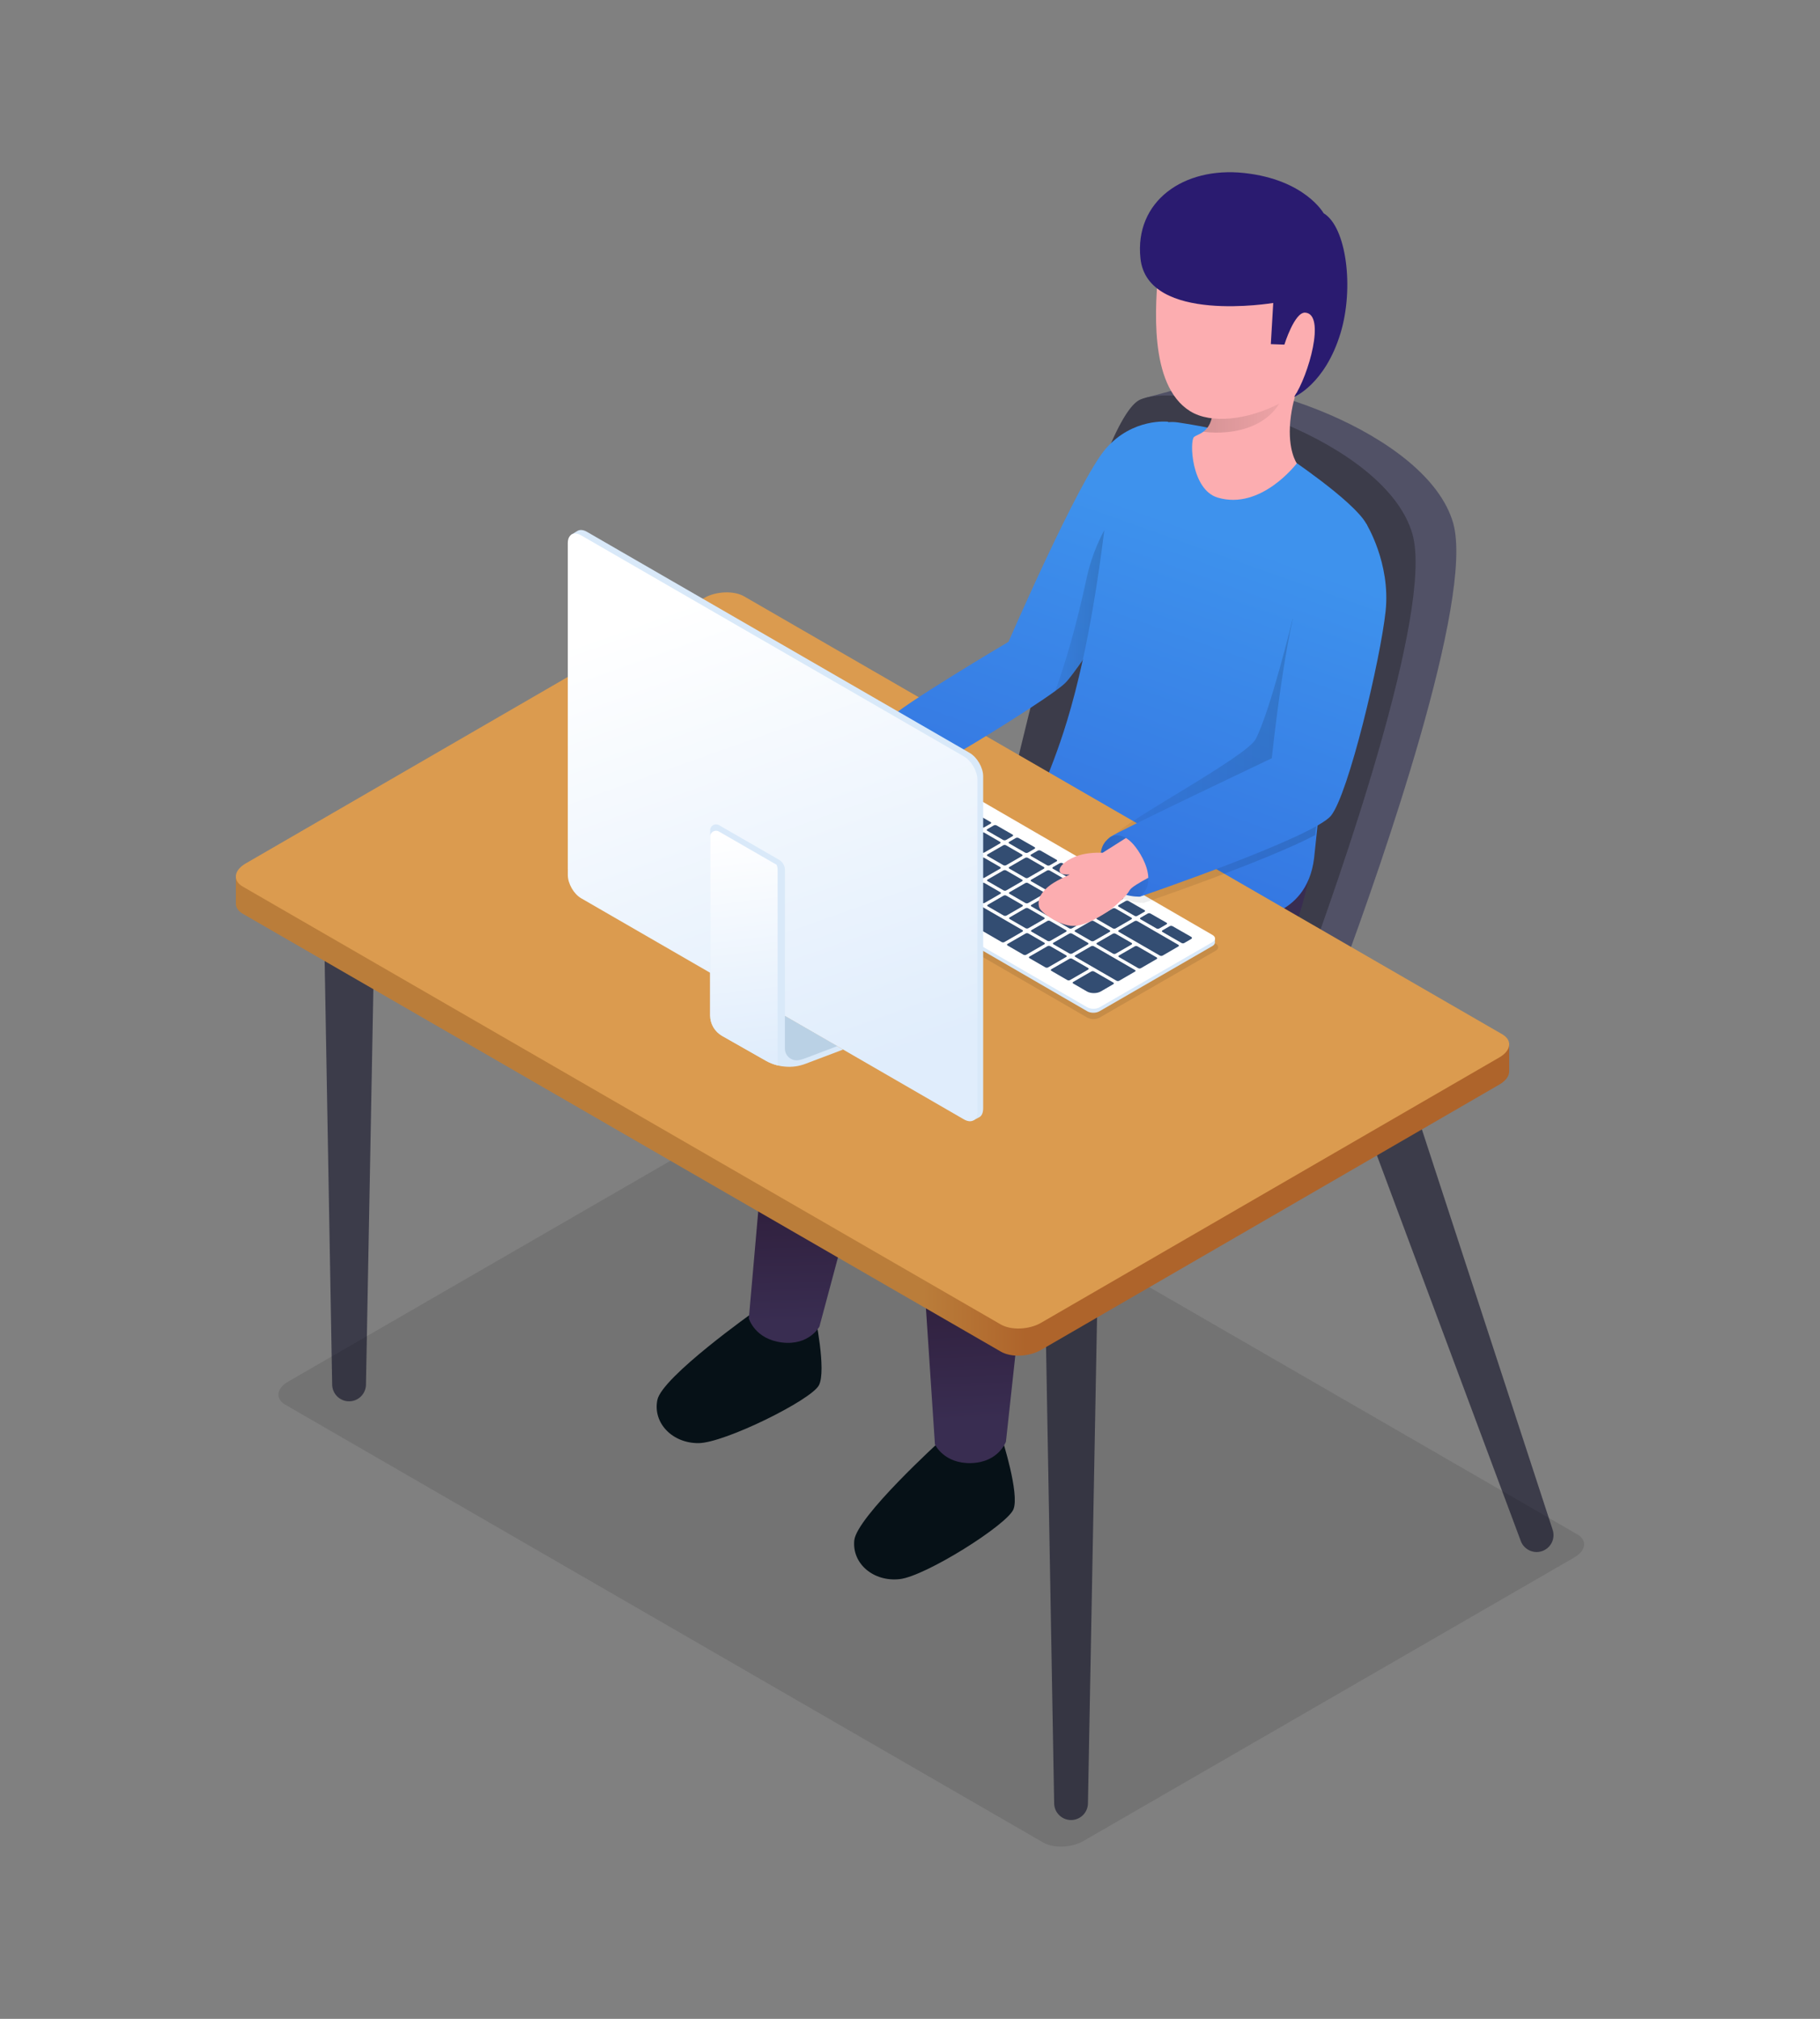 <?xml version="1.0" encoding="UTF-8"?><svg id="Layer_2" xmlns="http://www.w3.org/2000/svg" width="649.39" height="720" xmlns:xlink="http://www.w3.org/1999/xlink" viewBox="0 0 649.39 720"><rect x="0" y="0" width="649.39" height="720" fill="#808080" stroke="none"/><defs><style>.cls-1{fill:url(#linear-gradient-2);}.cls-2{fill:#fff;}.cls-3{fill:#392d51;}.cls-4{fill:url(#linear-gradient-14);}.cls-5{fill:url(#linear-gradient-6);}.cls-6{fill:#3c3c4a;}.cls-7{fill:#fcadb0;}.cls-8{fill:#515166;}.cls-9{fill:url(#linear-gradient-11);}.cls-10{fill:#000002;opacity:.1;}.cls-11{fill:url(#linear-gradient-10);}.cls-12{fill:#bad1e5;}.cls-13{fill:#db9b4f;}.cls-14{fill:#2a1b70;}.cls-15{fill:#061117;}.cls-16{fill:#334d72;}.cls-17{fill:#d9e9f9;}.cls-18{fill:url(#linear-gradient-5);}.cls-19{fill:url(#linear-gradient-7);}.cls-20{fill:url(#linear-gradient-9);}.cls-21{fill:url(#linear-gradient-3);}.cls-22{fill:url(#linear-gradient);}.cls-23{fill:url(#linear-gradient-4);}.cls-24{fill:url(#linear-gradient-8);}.cls-25{fill:url(#linear-gradient-12);}.cls-26{fill:url(#linear-gradient-13);}</style><linearGradient id="linear-gradient" x1="404.24" y1="319.53" x2="457.98" y2="168.23" gradientUnits="userSpaceOnUse"><stop offset="0" stop-color="#3475e1"/><stop offset=".82" stop-color="#3e92ed"/></linearGradient><linearGradient id="linear-gradient-2" x1="352.05" y1="521.81" x2="348.92" y2="454.11" gradientUnits="userSpaceOnUse"><stop offset=".23" stop-color="#392d51"/><stop offset="1" stop-color="#2f1e3b"/></linearGradient><linearGradient id="linear-gradient-3" x1="291.67" y1="485.11" x2="290.11" y2="424.46" xlink:href="#linear-gradient-2"/><linearGradient id="linear-gradient-4" x1="81.75" y1="352.21" x2="536.09" y2="352.21" gradientTransform="translate(2.4)" gradientUnits="userSpaceOnUse"><stop offset=".54" stop-color="#ba7d3a"/><stop offset=".62" stop-color="#ae642b"/></linearGradient><linearGradient id="linear-gradient-5" x1="339.61" y1="296.58" x2="393.35" y2="145.27" xlink:href="#linear-gradient"/><linearGradient id="linear-gradient-6" x1="282.26" y1="217.75" x2="264.73" y2="217.75" gradientTransform="translate(658.76) rotate(-180) scale(1 -1)" gradientUnits="userSpaceOnUse"><stop offset="0" stop-color="#000" stop-opacity=".05"/><stop offset="1" stop-color="#000" stop-opacity=".15"/></linearGradient><linearGradient id="linear-gradient-7" x1="200" y1="146.35" x2="229.41" y2="146.35" xlink:href="#linear-gradient-6"/><linearGradient id="linear-gradient-8" x1="323.25" y1="260.26" x2="397.7" y2="260.26" gradientTransform="translate(74.58)" xlink:href="#linear-gradient-6"/><linearGradient id="linear-gradient-9" x1="319.47" y1="255.59" x2="413.97" y2="255.59" gradientTransform="translate(74.58)" xlink:href="#linear-gradient-6"/><linearGradient id="linear-gradient-10" x1="423.98" y1="326.54" x2="477.72" y2="175.24" xlink:href="#linear-gradient"/><linearGradient id="linear-gradient-11" x1="249.02" y1="308.84" x2="266.07" y2="308.84" xlink:href="#linear-gradient-6"/><linearGradient id="linear-gradient-12" x1="328.36" y1="264.82" x2="342.6" y2="264.82" xlink:href="#linear-gradient-6"/><linearGradient id="linear-gradient-13" x1="246.76" y1="213.66" x2="306.24" y2="381.14" gradientUnits="userSpaceOnUse"><stop offset="0" stop-color="#fff"/><stop offset="1" stop-color="#e0edfc"/></linearGradient><linearGradient id="linear-gradient-14" x1="260.61" y1="296.91" x2="270.52" y2="377.78" xlink:href="#linear-gradient-13"/></defs><path class="cls-8" d="m372.75,288.12c6-26.37,22.52-96.17,36.66-130.39l-3.82-2.68,1.32-10.24,3.29-1.42-1.6-1.49,13.88-3.74c19.34-6.23,86.79,15.84,96.03,48.42,7.69,27.12-26.29,123.69-38.98,158.09-1.35,3.65-4.36,6.13-7.8,7l-14.47,3.84,2.94-6.79-80.52-45.03c-5.51-3.08-8.33-9.42-6.93-15.57Z"/><path class="cls-6" d="m448.99,354.51c6.02,3.37,13.62.57,16.01-5.91,12.68-34.4,46.67-130.97,38.98-158.09-9.41-33.18-79.24-55.47-97.07-48.04-14.99,6.25-40.84,115.08-48.69,149.57-1.4,6.16,1.42,12.49,6.93,15.57l83.84,46.89Z"/><path class="cls-3" d="m468.25,307.03s-2.87,17.87-10.17,34.04-46.96,37.04-58.7,34.7-66.26-24.78-54-48.78c12.26-24,41.48-39.65,41.48-39.65l81.39,19.7Z"/><path class="cls-22" d="m395.99,316.31c1.82,1,3.71,2.04,5.63,3.14,1.62.93,3.33,1.76,5.14,2.52,19.55,8.3,42.05,7.37,50.66,2.41,3.51-2.02,10.13-6.8,11.48-18.52.64-5.51,1.96-20.95,4.04-31.64,7.3-37.77,17.43-73.29,15.33-85.04-.18-.99-.45-1.83-.8-2.46-4.63-8.25-28.73-24.27-28.73-24.27-13.54-7.67-28.57-10.32-38.46-11.8-9.91-1.49-22.82,8-24.77,25.76-.48,4.4-.98,8.62-1.48,12.65-2.41,19.22-5.06,34.31-7.7,46.35-7.44,33.9-14.79,43.64-16.4,53.34-2.09,12.46,9.73,18.53,26.06,27.56Z"/><path class="cls-6" d="m391.75,452.9l-3.56,190.27c-.06,3.33-2.81,5.98-6.14,5.92-3.25-.06-5.86-2.7-5.92-5.92l-3.38-190.28c-.09-5.25,4.08-9.58,9.33-9.67,5.37-.11,9.78,4.31,9.67,9.68h0Z"/><path class="cls-6" d="m134.14,303.57l-3.56,190.27c-.06,3.33-2.81,5.98-6.14,5.92-3.25-.06-5.86-2.7-5.92-5.92l-3.38-190.28c-.09-5.25,4.08-9.58,9.33-9.67,5.37-.11,9.78,4.31,9.67,9.68h0Z"/><path class="cls-6" d="m501.92,386.2l52.09,159.4c1.03,3.17-.69,6.57-3.86,7.61-3.08,1.01-6.4-.62-7.52-3.62l-58.64-157.11c-1.83-4.92.66-10.39,5.58-12.22,5.04-1.9,10.69.83,12.35,5.95h0Z"/><path class="cls-10" d="m372.32,657.16L101.8,500.97c-3.66-2.11-3.2-5.8,1.02-8.24l175.16-101.13c4.22-2.44,10.61-2.7,14.27-.59l270.52,156.18c3.66,2.11,3.2,5.8-1.02,8.24l-175.16,101.13c-4.22,2.44-10.61,2.7-14.27.59Z"/><path class="cls-15" d="m335.52,513.84s-29.89,27.16-30.71,35.53c-.82,8.38,6.97,14.83,16.2,13.8,9.24-1.03,38.32-19.35,40.59-24.89s-4.08-25.25-4.08-25.25l-22,.8Z"/><path class="cls-1" d="m367.72,433.3l-8.79,80.84s-2.59,7.37-12.38,7.65c-9.79.29-12.96-6.68-12.96-6.68l-5.32-80.51,39.46-1.31Z"/><path class="cls-15" d="m269.29,467.65s-33.07,23.38-34.74,31.63c-1.67,8.25,5.41,15.47,14.71,15.39,9.29-.08,40.1-15.33,42.92-20.61,2.82-5.27-1.48-25.53-1.48-25.53l-21.41-.87Z"/><path class="cls-21" d="m313.44,394.55l-21.06,78.55s-3.69,6.88-13.41,5.67-11.78-8.59-11.78-8.59l7.06-80.37,39.19,4.74Z"/><path class="cls-23" d="m538.49,372.47h-12.99s-259.99-150.11-259.99-150.11c-3.66-2.11-10.04-1.85-14.27.59l-157.57,91.21-.92-1.18-8.59-.36v9.66h0c0,1.35.8,2.63,2.46,3.59l270.52,156.18c3.66,2.11,10.04,1.85,14.27-.59l163.59-94.68c2.35-1.36,3.53-3.1,3.49-4.75h0s0-9.56,0-9.56Z"/><path class="cls-13" d="m357.14,472.38L86.62,316.19c-3.66-2.11-3.2-5.8,1.02-8.24l163.59-94.68c4.22-2.44,10.61-2.7,14.27-.59l270.52,156.18c3.66,2.11,3.2,5.8-1.02,8.24l-163.59,94.68c-4.22,2.44-10.61,2.7-14.27.59Z"/><path class="cls-10" d="m387.95,362.91l-105.61-61.18c-1.21-.71-1.21-1.84,0-2.54l40.29-23.26c1.21-.7,3.18-.7,4.39,0l106.73,60.59c1.21.71,1.21,1.84,0,2.54l-41.4,23.85c-1.21.7-3.18.7-4.38-.01Z"/><path class="cls-17" d="m431.97,333.5h-1.68s-103.28-59.82-103.28-59.82c-1.21-.71-3.17-.71-4.39,0l-38.94,22.48v-.58l-2.25,1.25v1.34s0,.04,0,.07v.03h0c.03.44.32.87.89,1.2l105.61,61.18c1.21.71,3.17.71,4.38,0l40.29-23.26c.58-.33.87-.77.9-1.2h0c0-.05,0-.09,0-.12v-1.5s-1.56-1.08-1.56-1.08Z"/><path class="cls-2" d="m387.95,359.24l-105.61-61.18c-1.21-.71-1.21-1.84,0-2.54l40.29-23.26c1.21-.7,3.18-.7,4.39,0l105.61,61.18c1.21.71,1.21,1.84,0,2.54l-40.29,23.26c-1.21.7-3.18.7-4.38-.01Z"/><path class="cls-16" d="m329.92,279.68l-3.79-2.17c-1.36-.78-3.57-.78-4.93,0,0,0-.16.09-.36.2-.2.11-.14.33.13.49l5.74,3.32c.27.16.72.16.99,0l2.22-1.29c.27-.16.27-.41,0-.57Z"/><path class="cls-16" d="m333.45,296.25l-5.63,3.25c-.27.16-.72.16-.99,0l-5.69-3.28c-.27-.15-.27-.41,0-.57l5.63-3.25c.28-.15.72-.15.99,0l5.69,3.29c.27.15.27.4,0,.56Z"/><path class="cls-16" d="m361.3,298.21l-2.36,1.36c-.27.15-.72.15-.99,0l-5.68-3.28c-.27-.16-.27-.41,0-.57l2.32-1.35c.27-.15.72-.15.99,0l5.71,3.27c.27.15.27.41,0,.56Z"/><path class="cls-16" d="m325.69,300.72l-5.63,3.26c-.27.15-.71.15-.98,0l-5.68-3.29c-.28-.15-.28-.42,0-.57l5.62-3.25c.27-.15.71-.15.98,0l5.69,3.29c.27.15.27.41,0,.56Z"/><path class="cls-16" d="m384.84,311.68l-2.46,1.42c-.27.16-.71.16-.99,0l-5.69-3.28c-.27-.15-.27-.41,0-.57l2.43-1.4c.27-.15.71-.15.99,0l5.71,3.27c.27.15.28.41,0,.56Z"/><path class="cls-16" d="m376.99,307.19l-2.42,1.4c-.28.16-.71.16-.98,0l-5.69-3.28c-.27-.16-.27-.41,0-.57l2.4-1.38c.27-.15.72-.15.99,0l5.71,3.27c.27.16.27.41,0,.57Z"/><path class="cls-16" d="m333.53,305.25l-5.62,3.26c-.27.15-.72.15-.99,0l-5.73-3.3c-.27-.16-.27-.42,0-.57l5.63-3.25c.27-.16.71-.16.99,0l5.72,3.3c.28.16.28.41,0,.57Z"/><path class="cls-16" d="m341.31,309.75l-5.62,3.24c-.27.16-.71.16-.99,0l-5.66-3.26c-.27-.15-.27-.41,0-.57l5.62-3.26c.27-.16.72-.16.99,0l5.65,3.27c.28.16.28.42,0,.57Z"/><path class="cls-16" d="m353.47,293.73l-2.33,1.34c-.27.16-.71.16-.98,0l-5.7-3.29c-.27-.16-.27-.41,0-.57l2.29-1.32c.27-.16.71-.16.99,0l5.72,3.28c.28.16.28.41,0,.57Z"/><path class="cls-16" d="m337.77,284.74l-2.26,1.3c-.28.16-.72.16-.99,0l-5.68-3.28c-.28-.16-.28-.41,0-.57l2.22-1.28c.28-.15.72-.16.99,0l5.71,3.27c.27.15.27.4,0,.57Z"/><path class="cls-16" d="m356.82,300.79l-5.62,3.25c-.27.15-.71.15-.99,0l-5.67-3.27c-.28-.16-.28-.41,0-.57l5.62-3.26c.27-.15.71-.15.99,0l5.67,3.28c.28.16.28.41,0,.57Z"/><path class="cls-16" d="m349.02,296.29l-5.62,3.25c-.28.16-.72.16-.99,0l-5.71-3.3c-.28-.16-.28-.41,0-.56l5.62-3.25c.28-.16.72-.16.99,0l5.7,3.29c.27.16.27.41,0,.57Z"/><path class="cls-16" d="m345.61,289.23l-2.29,1.32c-.27.16-.71.16-.99,0l-5.68-3.28c-.27-.16-.27-.41,0-.57l2.26-1.3c.27-.16.71-.16.98,0l5.72,3.27c.27.15.27.4,0,.56Z"/><path class="cls-16" d="m341.2,291.78l-5.64,3.25c-.27.16-.71.16-.98,0l-5.69-3.28c-.27-.16-.27-.42,0-.57l5.63-3.25c.27-.16.71-.16.99,0l5.69,3.28c.27.16.27.41,0,.57Z"/><path class="cls-16" d="m369.15,302.7l-2.39,1.38c-.28.15-.72.15-.99,0l-5.69-3.28c-.27-.16-.27-.41,0-.57l2.36-1.37c.27-.15.72-.15.99,0l5.72,3.27c.27.16.27.41,0,.56Z"/><path class="cls-16" d="m422.57,336.3l2.24-1.3c.13-.07.24-.14.35-.22.17-.14.17-.42,0-.56-.11-.08-.22-.15-.35-.23l-6.45-3.69c-.27-.15-.71-.15-.99,0l-2.6,1.5c-.27.17-.27.42,0,.57l6.82,3.94c.28.16.71.16.99,0Z"/><path class="cls-16" d="m388.18,336.81l-5.62,3.24c-.28.16-.72.16-.99,0l-5.69-3.28c-.27-.16-.27-.41,0-.56l5.63-3.25c.28-.16.71-.16.99,0l5.68,3.28c.28.16.28.41,0,.57Z"/><path class="cls-16" d="m380.37,332.3l-5.63,3.25c-.27.15-.71.15-.98,0l-5.69-3.28c-.27-.16-.27-.41,0-.57l5.63-3.25c.27-.16.71-.16.98,0l5.69,3.29c.27.16.27.41,0,.57Z"/><path class="cls-16" d="m349.13,314.25l-5.63,3.25c-.27.16-.71.16-.99,0l-5.68-3.28c-.28-.16-.28-.41,0-.57l5.62-3.25c.28-.16.72-.16.98,0l5.69,3.28c.27.16.27.41,0,.57Z"/><path class="cls-16" d="m395.94,332.33l-5.63,3.25c-.27.15-.71.15-.99,0l-5.69-3.28c-.27-.16-.27-.41,0-.57l5.63-3.25c.28-.15.72-.15.99,0l5.69,3.29c.27.15.27.41,0,.57Z"/><path class="cls-16" d="m413.62,331.14l2.6-1.5c.27-.16.27-.41,0-.57l-5.72-3.27c-.27-.16-.71-.16-.98,0l-2.56,1.48c-.27.16-.27.41,0,.57l5.69,3.28c.28.15.71.15.98,0Z"/><path class="cls-16" d="m333.39,287.27l-5.63,3.25c-.27.16-.71.16-.99,0l-5.69-3.28c-.28-.16-.28-.41,0-.57l5.62-3.25c.27-.16.72-.16.99,0l5.69,3.28c.27.16.27.41,0,.57Z"/><path class="cls-16" d="m400.53,320.66l-2.53,1.46c-.27.16-.71.16-.98,0l-5.69-3.28c-.27-.16-.27-.41,0-.57l2.5-1.44c.27-.16.71-.16.99,0l5.71,3.27c.28.16.28.41,0,.57Z"/><path class="cls-16" d="m372.56,327.78l-5.63,3.25c-.27.16-.72.16-1,0l-5.68-3.28c-.27-.16-.27-.42,0-.57l5.62-3.25c.28-.16.72-.16.99,0l5.69,3.28c.26.16.26.42,0,.57Z"/><path class="cls-16" d="m392.68,316.17l-2.49,1.44c-.27.16-.71.16-.98,0l-5.69-3.28c-.27-.16-.27-.42,0-.57l2.46-1.42c.27-.16.71-.16.99,0l5.71,3.27c.28.16.28.42,0,.57Z"/><path class="cls-16" d="m356.94,318.76l-5.63,3.25c-.27.16-.71.16-.99,0l-5.68-3.28c-.27-.15-.27-.41,0-.57l5.62-3.25c.28-.16.72-.16.98,0l5.69,3.29c.28.16.28.41,0,.57Z"/><path class="cls-16" d="m408.38,325.15l-2.57,1.48c-.27.16-.71.16-.98,0l-5.69-3.28c-.28-.16-.28-.41,0-.57l2.53-1.46c.27-.16.71-.16.98,0l5.72,3.27c.27.16.27.41,0,.57Z"/><path class="cls-16" d="m364.75,323.28l-5.63,3.25c-.27.15-.71.15-.98,0l-5.69-3.29c-.27-.16-.27-.41,0-.57l5.63-3.25c.27-.16.71-.16.99,0l5.69,3.28c.27.16.27.41,0,.57Z"/><path class="cls-16" d="m403.69,327.85l-5.62,3.25c-.27.15-.71.15-.99,0l-5.69-3.29c-.27-.16-.27-.42,0-.57l5.63-3.25c.27-.15.71-.15.98,0l5.69,3.29c.27.16.27.41,0,.57Z"/><path class="cls-16" d="m380.43,341.28l-6.44,3.72c-.27.16-.71.16-.99,0l-5.68-3.28c-.27-.16-.27-.41,0-.57l6.44-3.71c.27-.16.71-.16.98,0l5.69,3.28c.27.16.27.42,0,.57Z"/><path class="cls-16" d="m356.88,309.78l-5.64,3.25c-.27.15-.71.15-.98,0l-5.69-3.28c-.27-.16-.27-.41,0-.57l5.63-3.24c.28-.16.72-.16.99,0l5.69,3.28c.27.16.27.41,0,.58Z"/><path class="cls-16" d="m381.57,341.94l-6.44,3.72c-.27.16-.27.41,0,.57l5.68,3.29c.27.16.71.16.99,0l6.45-3.73c.27-.16.27-.42,0-.57l-5.69-3.28c-.28-.15-.72-.15-.99,0Z"/><path class="cls-16" d="m372.62,336.77l-6.44,3.72c-.27.16-.71.16-.99,0l-5.68-3.29c-.27-.16-.27-.42,0-.57l6.43-3.71c.28-.16.72-.16,1,0l5.68,3.29c.27.15.27.41,0,.56Z"/><path class="cls-16" d="m364.69,314.29l-5.63,3.25c-.27.16-.71.16-.99,0l-5.69-3.29c-.27-.16-.27-.41,0-.57l5.63-3.25c.27-.16.71-.16.99,0l5.68,3.29c.28.15.28.41,0,.57Z"/><path class="cls-16" d="m349.07,305.27l-5.64,3.25c-.27.16-.71.16-.98,0l-5.66-3.27c-.27-.15-.27-.4,0-.57l5.62-3.25c.27-.17.72-.17.99,0l5.67,3.27c.27.16.27.42,0,.57Z"/><path class="cls-16" d="m382.92,350.75l4.91,2.84c1.36.78,3.56.78,4.93,0l4.48-2.6c.27-.16.27-.41,0-.57l-6.87-3.96c-.27-.15-.71-.15-.99,0l-6.46,3.73c-.26.15-.26.41,0,.57Z"/><path class="cls-16" d="m383.69,341.28l14.68,8.48c.27.16.71.16.98,0l5.62-3.26c.28-.15.28-.41,0-.56l-14.67-8.47c-.27-.16-.71-.16-.99,0l-5.63,3.24c-.27.16-.27.42,0,.57Z"/><path class="cls-16" d="m399.26,341.32l6.85,3.96c.27.16.71.16.98,0l5.62-3.26c.27-.16.27-.41,0-.57l-6.84-3.95c-.27-.16-.71-.16-.98,0l-5.63,3.25c-.28.16-.28.41,0,.57Z"/><path class="cls-16" d="m404.83,328.51l-5.63,3.25c-.28.15-.28.41,0,.57l14.65,8.46c.27.16.71.16.99,0l5.61-3.26c.28-.16.27-.41,0-.57l-14.63-8.45c-.27-.16-.71-.16-.98,0Z"/><path class="cls-16" d="m341.28,300.78l-5.62,3.25c-.27.16-.72.16-.99,0l-5.72-3.31c-.27-.15-.27-.41,0-.56l5.63-3.25c.27-.16.71-.16.98,0l5.72,3.3c.27.16.27.41,0,.57Z"/><path class="cls-16" d="m398.12,340.09l5.62-3.24c.28-.16.28-.42,0-.57l-5.68-3.28c-.27-.16-.71-.16-.99,0l-5.63,3.25c-.27.16-.27.41,0,.57l5.69,3.28c.27.16.72.16.99,0Z"/><path class="cls-16" d="m372.5,318.8l-5.63,3.25c-.27.16-.71.16-.99,0l-5.68-3.29c-.27-.15-.27-.41,0-.57l5.63-3.25c.27-.16.71-.16.98,0l5.69,3.28c.27.16.27.41,0,.57Z"/><path class="cls-16" d="m395.88,323.34l-5.63,3.25c-.27.16-.71.16-.99,0l-5.69-3.28c-.27-.16-.27-.41,0-.57l5.63-3.25c.27-.15.72-.15.98,0l5.69,3.29c.26.16.26.41,0,.57Z"/><path class="cls-16" d="m380.26,314.33l-5.63,3.25c-.27.16-.71.16-.99,0l-5.69-3.28c-.27-.16-.27-.41,0-.57l5.63-3.26c.27-.16.71-.16.98,0l5.69,3.28c.27.16.27.41,0,.57Z"/><path class="cls-16" d="m364.81,332.26l-6.43,3.71c-.27.15-.71.15-.98,0l-44.7-25.86c-.27-.16-.27-.41,0-.57l6.38-3.68c.27-.16.71-.16.98,0l44.75,25.83c.27.16.27.41,0,.57Z"/><path class="cls-16" d="m317.88,295.65l-13.61-7.86c-.27-.16-.71-.16-.99,0l-5.65,3.23c-.28.17-.28.42,0,.57l13.63,7.87c.27.16.72.16.98,0l5.63-3.25c.27-.15.27-.41,0-.57Z"/><path class="cls-16" d="m325.64,291.17l-13.59-7.85c-.27-.15-.71-.15-.98,0l-5.65,3.24c-.27.16-.27.41,0,.57l13.61,7.85c.27.16.71.16.98,0l5.63-3.25c.28-.16.28-.42,0-.57Z"/><path class="cls-16" d="m372.45,309.81l-5.64,3.25c-.27.16-.71.16-.98,0l-5.69-3.28c-.27-.16-.27-.41,0-.58l5.63-3.25c.27-.16.71-.16.99,0l5.69,3.28c.27.16.27.42,0,.57Z"/><path class="cls-16" d="m325.58,282.18l-5.75-3.31c-.27-.16-.71-.16-.99,0l-5.65,3.23c-.27.16-.27.41,0,.57l5.77,3.34c.28.15.72.15.99,0l5.63-3.25c.26-.16.26-.41,0-.57Z"/><path class="cls-16" d="m388.07,318.84l-5.63,3.25c-.28.16-.72.16-.99,0l-5.69-3.28c-.27-.16-.27-.41,0-.57l5.62-3.25c.28-.16.72-.16.99,0l5.7,3.29c.27.15.27.41,0,.57Z"/><path class="cls-16" d="m317.94,305.2l-6.38,3.68c-.27.16-.71.16-.98,0l-5.68-3.28c-.28-.16-.28-.41,0-.57l6.37-3.68c.27-.16.72-.16.98,0l5.69,3.28c.27.15.27.41,0,.57Z"/><path class="cls-16" d="m380.31,323.31l-5.63,3.25c-.27.15-.71.15-.98,0l-5.68-3.29c-.28-.16-.28-.41,0-.57l5.62-3.25c.27-.16.71-.16.99,0l5.69,3.28c.27.16.27.41,0,.57Z"/><path class="cls-16" d="m388.13,327.82l-5.63,3.25c-.28.16-.71.16-.99,0l-5.68-3.29c-.27-.15-.27-.4,0-.57l5.63-3.25c.27-.16.71-.16.99,0l5.69,3.28c.27.16.27.41,0,.57Z"/><path class="cls-16" d="m295.51,292.25l-5.99,3.44c-.13.07-.24.15-.34.22-.18.14-.18.42-.01.56.11.08.22.16.35.22l5.45,3.16c.27.15.71.15.99,0l6.36-3.68c.27-.16.27-.41,0-.57l-5.82-3.36c-.27-.15-.71-.16-.99,0Z"/><path class="cls-16" d="m364.64,305.31l-5.63,3.25c-.27.16-.71.16-.99,0l-5.68-3.28c-.28-.15-.28-.41,0-.57l5.63-3.25c.27-.16.72-.16.99,0l5.69,3.28c.27.16.27.41,0,.57Z"/><path class="cls-16" d="m303.46,296.84l-6.36,3.68c-.28.15-.28.42,0,.57l5.67,3.28c.27.17.71.17.99,0l6.37-3.68c.27-.15.27-.42,0-.57l-5.69-3.28c-.27-.16-.71-.16-.98,0Z"/><path class="cls-18" d="m321.06,272.56c2.38,1.68,5.03,1.9,7.55,1.51,3.41-.55,6.56-2.24,8.46-2.99,2.84-1.13,29.01-17.05,39.43-24.63,1.69-1.24,2.96-2.24,3.65-2.94,4.97-4.96,30.05-43.75,34.01-53.16,1.56-3.7,2.31-10.68,2.63-17.78.5-10.95.02-22.17.02-22.17,0,0-12.63-1.48-22.29,9.65-9.66,11.15-34.67,68.84-34.67,68.84,0,0-39.24,23.2-42.78,27.69,0,.01-.01.01-.01.01-.12.14-.19.27-.23.37-1.16,3.3-1.39,11.64,4.23,15.6Z"/><path class="cls-5" d="m376.5,246.45c1.69-1.24,2.96-2.24,3.65-2.94,1.15-1.15,3.38-4.11,6.18-8.1,2.64-12.04,5.29-27.13,7.7-46.35-2.78,5.16-5.01,11.07-6.28,16.98-3.66,16.99-7.48,30.12-11.25,40.41Z"/><path class="cls-7" d="m462.7,165.25s-12.71,16.84-28.22,12.21c-9.47-2.82-10.07-20.3-8.43-21.62.71-.57,2.03-.92,3.3-1.86,1.71-1.24,3.38-3.52,3.47-8.71.1-5.83,13.54-9.15,23.11-10.77,5.3-.9,9.42-1.28,9.42-1.28,0,0-3.96,6.59-4.96,17-.99,10.4,2.32,15.03,2.32,15.03Z"/><path class="cls-19" d="m458.76,138.4c-3.51,13.77-18.27,17-29.4,15.58,1.71-1.24,3.38-3.52,3.47-8.71.1-5.83,16.37-5.26,25.94-6.88Z"/><path class="cls-7" d="m413.43,95c-1.17,13.19-3.82,42.32,11.22,51.65,15.04,9.34,52.04-6.37,52.82-30.23.78-23.86-6.48-44.86-27.75-46.16-21.26-1.3-35.33,14.02-36.29,24.74Z"/><path class="cls-14" d="m454.3,108.04l-.86,14.69,4.84.17s3.62-11.68,7.43-11.41c7.43.52,1.21,22.47-3.98,30.08,0,0,11.06-4.49,16.6-22.82,4.87-16.14,2.07-37.86-6.05-42.7,0,0-6.68-12-28.35-14.35s-39.19,10.14-37,30.5c2.52,23.41,47.38,15.84,47.38,15.84Z"/><path class="cls-24" d="m461.22,220.72s-7.98,32.99-13.21,42.92c-3.3,6.27-46.88,29.39-50.02,34.01s39.29.33,39.29.33l26.41-12.38s8.58-50.85,8.58-52.33-11.06-12.55-11.06-12.55Z"/><path class="cls-20" d="m472.94,274.21c-2.08,10.69-3.06,18.12-3.7,23.63-17.83,9.38-61.14,24.16-61.14,24.16,0,0-.52.03-1.34-.04-2.54-.16-8.06-1.06-10.77-5.66-.46-.8-.84-1.7-1.1-2.72-2.3-8.92.67-11.23,2.65-12.88,1.99-1.65,57.61-28.06,57.61-28.06,0,0,4.8-46.22,10.9-61.74,5.44-13.83,19.28-20.45,22.23-21.73,2.1,11.76-8.02,47.27-15.33,85.04Z"/><path class="cls-11" d="m393.53,311.36c2.31,8.91,13.21,8.42,13.21,8.42h.01c.95-.33,61.94-21.19,68.17-28.89,6.27-7.76,17.66-55.8,19.48-72.97,1.81-17.17-6.94-31.2-6.94-31.2,0,0-16.67,6.44-22.78,21.96-6.11,15.51-10.89,61.74-10.89,61.74,0,0-55.64,26.41-57.62,28.06-.05.04-.09.08-.14.12h-.01s0,.01-.01.01c-1.97,1.65-4.73,4.08-2.48,12.75Z"/><path class="cls-9" d="m393.53,311.36c1.27,4.89,5.12,6.95,8.34,7.8,2.65.72,4.87.62,4.87.62h.01c2.3-1.83,3.08-4.23,2.98-6.73-.15-4.63-3.29-9.6-5.37-11.96-.91-1.02-1.79-1.74-2.61-2.23-3.18-1.9-5.54-.38-5.72-.26h-.01s0,.01-.01.01c-1.25,1.05-2.82,2.41-3.22,5.49-.23,1.76-.08,4.1.74,7.26Z"/><path class="cls-25" d="m321.06,272.56c2.38,1.68,5.03,1.9,7.55,1.51,3.83-4.31.75-11.67-2.05-14.81-4.16-4.69-8.02-4.43-9.49-2.68,0,.01-.01.01-.01.01-.12.14-.19.27-.23.37-1.16,3.3-1.39,11.64,4.23,15.6Z"/><path class="cls-17" d="m346.01,268.52l-136.58-78.85c-1.4-.81-2.66-.84-3.54-.24l-2.15,1.31s-1.04,5.1-.25,6.11c.25.31.68.44,1.14.48v113.48c0,3.05,2.15,6.77,4.8,8.3l131.39,75.86,3.36.83.31.08,2.15,3.71s.2-.1.45-.24l.18.24s1.62-.87,2.16-1.16c.85-.45,1.37-1.51,1.37-3.23v-118.37c0-3.06-2.15-6.77-4.79-8.3Z"/><path class="cls-26" d="m348.75,382.69v-104.6c0-3.06-2.15-6.77-4.79-8.3l-136.58-78.85c-2.65-1.53-4.79-.29-4.79,2.76v116.17s.01.04.01.06v2.14c0,3.05,2.13,6.78,4.79,8.3l59.77,34.51,12.9,7.45,18.68,10.77,2.09,1.21,43.12,24.91c2.66,1.53,4.81.29,4.81-2.76v-13.76s0,0,0,0Z"/><path class="cls-17" d="m300.82,374.31l-13.4,5.07c-2.38.91-4.89,1.24-7.36,1-.87-.06-1.73-.2-2.58-.42-1.47-.36-2.91-.93-4.25-1.69l-15.6-8.86c-2.61-1.5-4.24-4.28-4.24-7.3v-66.03c0-1.61,1.75-2.61,3.14-1.81l20.55,11.84.9.53c1.28.76,2.09,2.13,2.09,3.62v52.06s19.68,11.35,19.68,11.35l1.08.63Z"/><path class="cls-4" d="m277.47,310.18v69.79c-1.47-.36-2.91-.93-4.25-1.69l-15.6-8.86c-2.61-1.5-4.24-4.28-4.24-7.3v-63.76c0-1.61,1.75-2.61,3.14-1.81l20.55,11.84c.26.54.4,1.14.4,1.78Z"/><path class="cls-12" d="m298.73,373.09l-11.31,4.29c-.74.28-1.49.5-2.24.67-2.62.59-5.12-1.41-5.12-4.09v-11.64s18.68,10.77,18.68,10.77Z"/><path class="cls-7" d="m370.8,323.6c.59,1.93,7.3,6.52,11.98,6.61,3.5.07,7.71-2.06,12.35-5.04,1.52-.97,4.84-3.79,6.74-6.01.52-.61.94-1.17,1.18-1.64.51-1,3.53-2.8,6.68-4.47-.15-4.63-3.29-9.6-5.37-11.96-.91-1.02-1.79-1.74-2.61-2.23l-8.31,5.26s-.24-.02-.65-.02c-1.59-.04-5.81.03-9.15,1.42-4.21,1.75-6.42,4.2-5.31,5.71.54.75,2.8.69,3.28.64.48-.04-3.89,1.65-6.73,3.68-2.93,2.1-5,5.03-4.08,8.05Z"/></svg>
